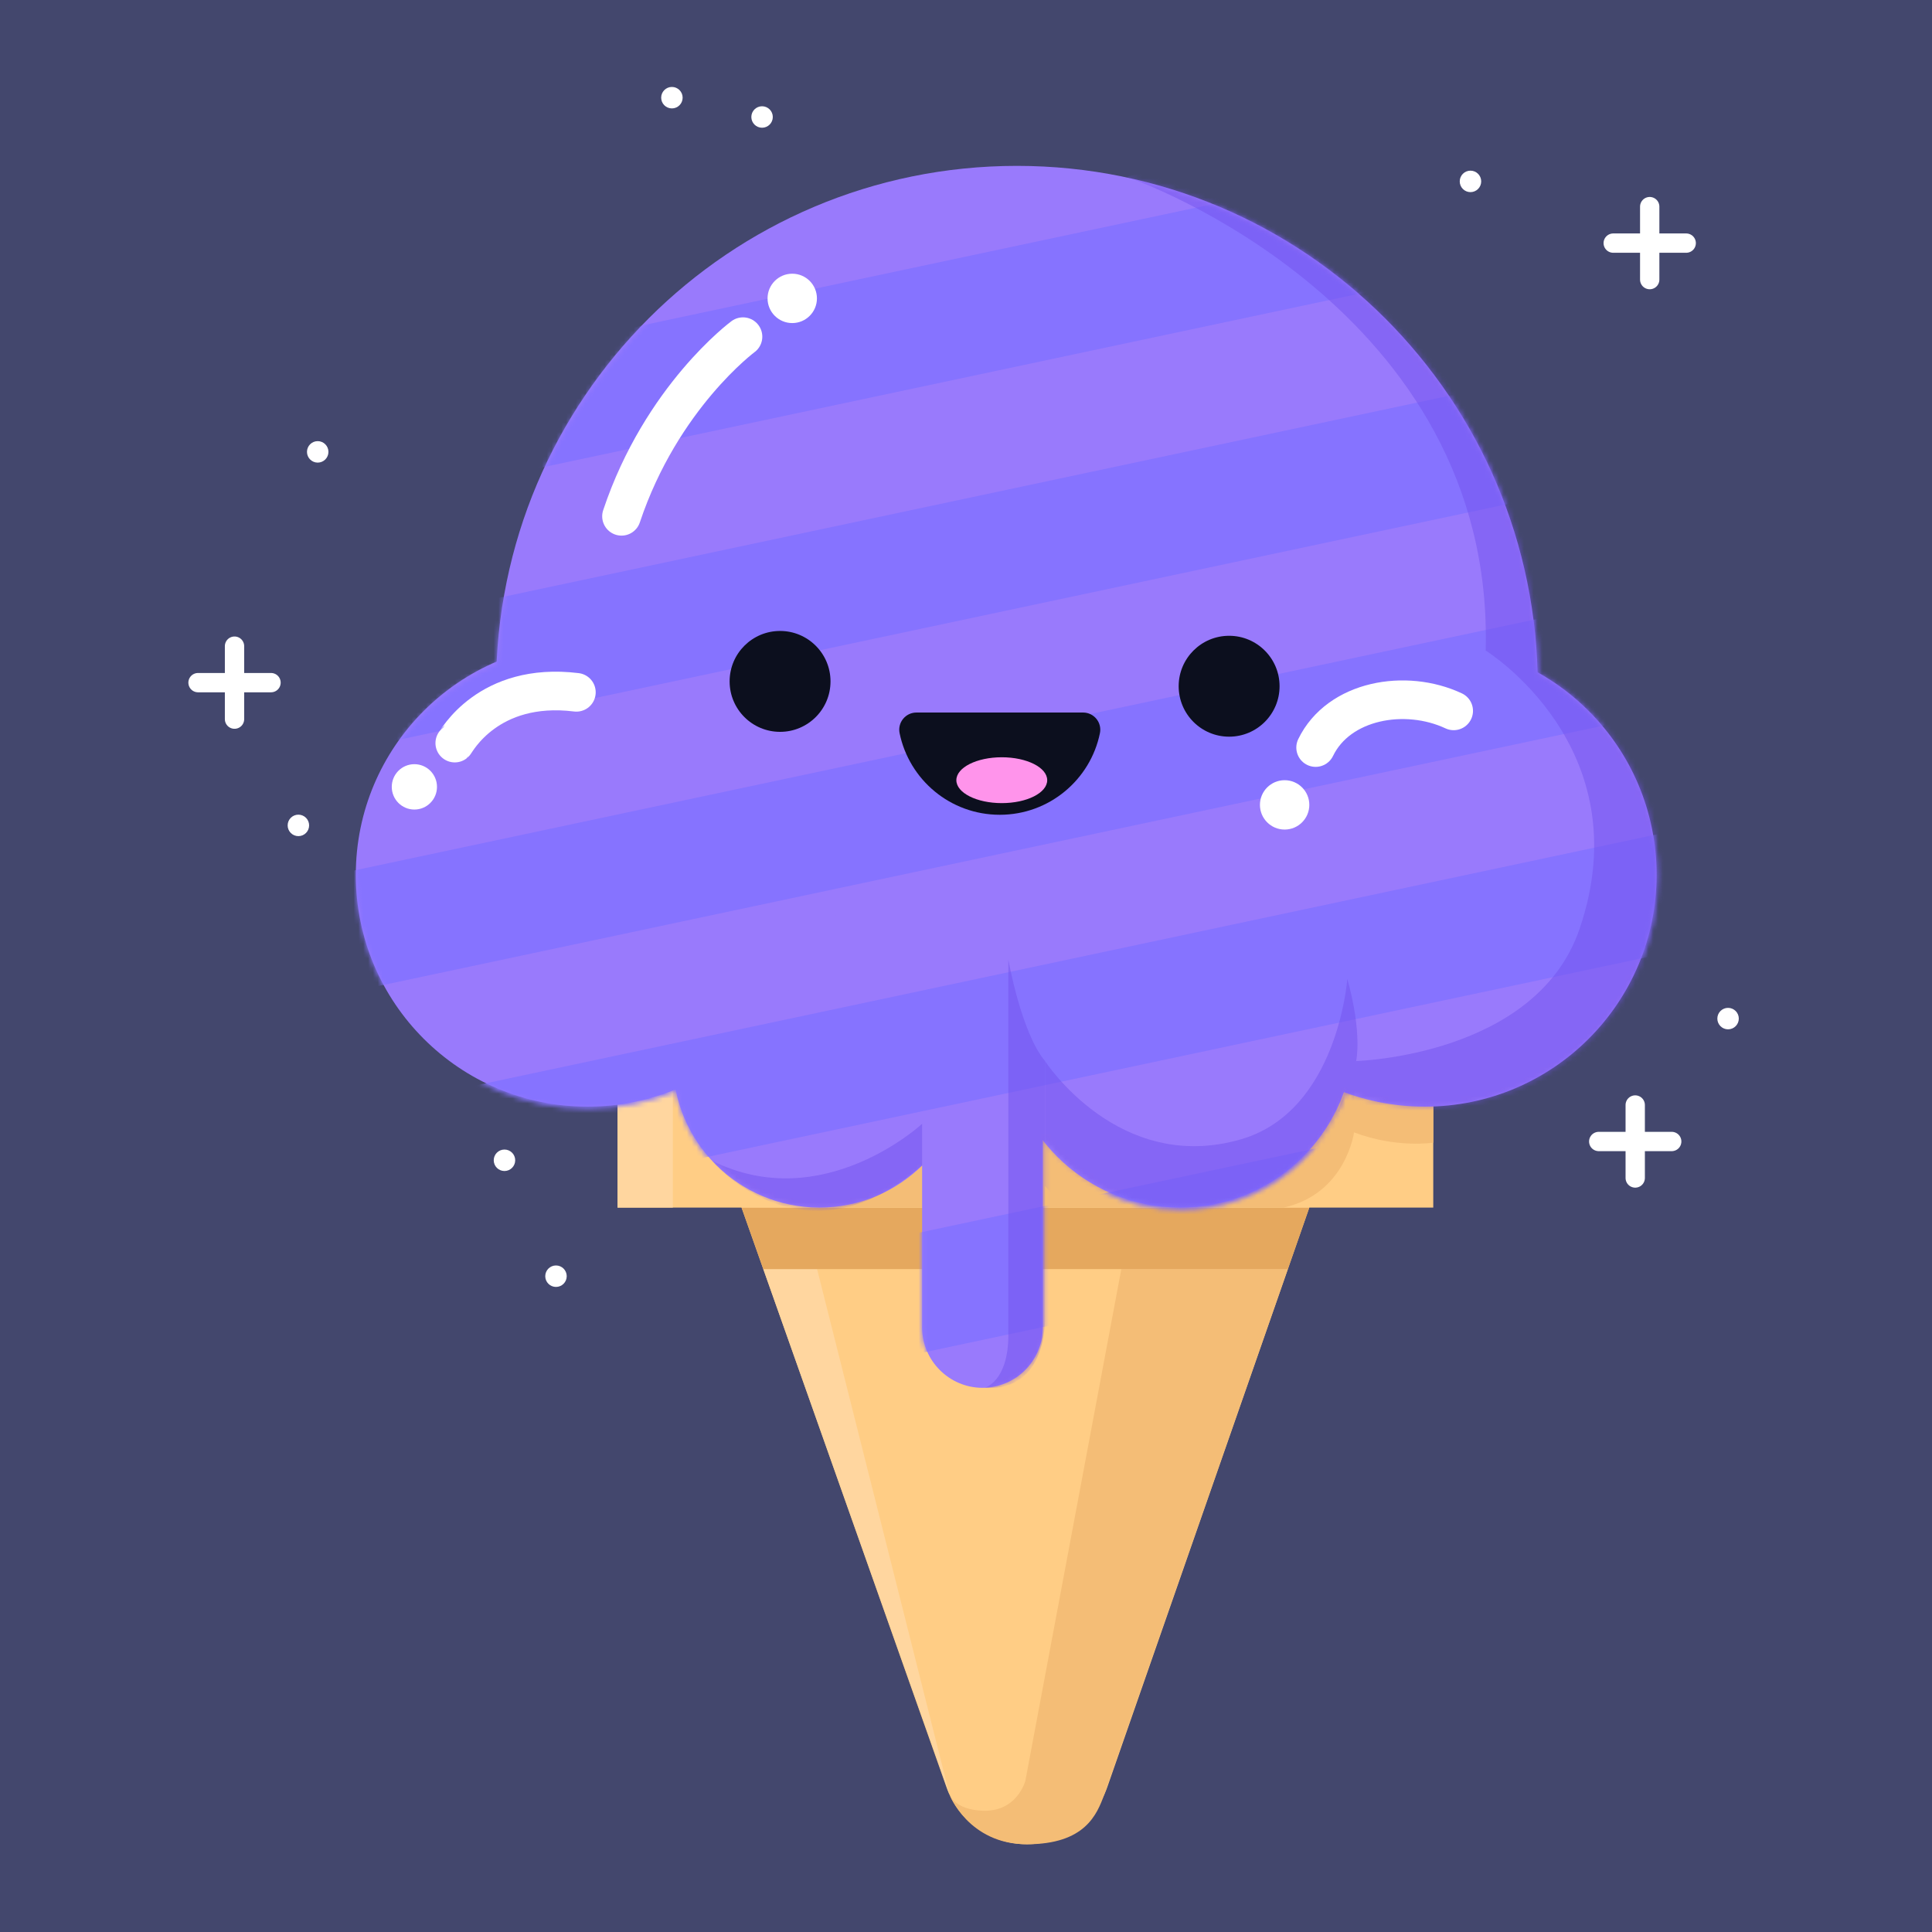 <?xml version="1.0" encoding="UTF-8"?>
<svg width="400px" height="400px" viewBox="0 0 400 400" version="1.1" xmlns="http://www.w3.org/2000/svg" xmlns:xlink="http://www.w3.org/1999/xlink">
    <!-- Generator: Sketch 53.2 (72643) - https://sketchapp.com -->
    <title>sorbet-logo-white-sparkles-on-purple</title>
    <desc>Created with Sketch.</desc>
    <defs>
        <path d="M244.643,105.654 C259.359,113.853 269.317,129.559 269.317,147.601 C269.317,174.105 247.832,195.593 221.325,195.593 C215.436,195.593 209.796,194.526 204.583,192.585 C199.611,206.515 186.307,216.489 170.667,216.489 C159.115,216.489 148.84,211.041 142.251,202.581 L142.251,241.307 C142.251,248.183 136.625,253.807 129.751,253.807 C122.876,253.807 117.251,248.183 117.251,241.307 L117.251,207.781 C111.776,213.163 104.269,216.489 95.984,216.489 C81.231,216.489 68.943,205.957 66.215,192.002 C60.595,194.31 54.444,195.593 47.992,195.593 C21.487,195.593 0,174.105 0,147.601 C0,127.774 12.024,110.759 29.176,103.441 C31.896,46.305 79.072,0.815 136.881,0.815 C195.432,0.815 243.051,47.487 244.643,105.654 L244.643,105.654 Z" id="path-1"></path>
        <path d="M29.176,102.633 C31.896,45.497 79.072,0.008 136.881,0.008 C195.433,0.008 243.051,46.68 244.643,104.847 C259.359,113.044 269.319,128.752 269.319,146.793 C269.319,173.299 247.831,194.784 221.325,194.784 C215.436,194.784 209.797,193.719 204.583,191.777 C199.611,205.708 186.305,215.681 170.668,215.681 C159.113,215.681 148.84,210.233 142.251,201.773 L142.251,240.501 C142.251,247.376 136.625,253 129.751,253 C122.876,253 117.251,247.376 117.251,240.501 L117.251,206.975 C111.776,212.356 104.271,215.681 95.984,215.681 C81.231,215.681 68.944,205.149 66.215,191.195 C60.595,193.503 54.444,194.784 47.992,194.784 C21.487,194.784 0,173.299 0,146.793 C0,126.967 12.024,109.952 29.176,102.633 L29.176,102.633 Z" id="path-3"></path>
    </defs>
    <g id="sorbet-logo-white-sparkles-on-purple" stroke="none" stroke-width="1" fill="none" fill-rule="evenodd">
        <rect fill="#43476D" x="0" y="0" width="400" height="400"></rect>
        <g id="Main-Cone" transform="translate(73.665, 33.948)">
            <g id="Cone" transform="translate(54.187, 189.189)">
                <path d="M84.749,158.698 C77.276,158.698 70.613,153.987 68.121,146.94 L24.612,23.864 L144.278,23.864 L101.402,146.867 C98.933,153.951 92.252,158.698 84.749,158.698 Z" id="path3758" fill="#FFCD85" fill-rule="nonzero"></path>
                <polygon id="path3964" fill="#FFD69F" fill-rule="nonzero" points="30.181 39.618 41.317 39.618 68.743 148.454"></polygon>
                <path d="M104.307,39.618 L138.787,39.618 L100.759,148.454 C99.248,152.534 96.814,158.698 84.75,158.698 C72.684,158.698 68.744,148.454 68.744,148.454 C68.744,148.454 69.814,151.531 75.592,151.754 C82.783,152.03 84.446,145.531 84.446,145.531 L104.307,39.618 Z" id="path3968" fill="#F4BD76" fill-rule="nonzero"></path>
                <polygon id="path3762" fill="#E5A85E" fill-rule="nonzero" points="138.787 39.618 30.18 39.618 25.677 26.878 143.228 26.878"></polygon>
                <polygon id="path3746" fill="#FFCD85" fill-rule="nonzero" points="168.889 26.879 -1.13686838e-13 26.879 -1.13686838e-13 2.42 168.889 2.42"></polygon>
                <path d="M168.89,2.42 L168.89,13.44 C168.89,13.44 161.27,14.642 152.486,11.309 C152.486,11.309 150.814,24.002 137.926,26.878 L39.723,26.878 L66.499,0.104 L156.37,0.104 L168.89,2.42 Z" id="path3768" fill="#F4BD76" fill-rule="nonzero"></path>
                <polygon id="path3764" fill="#FFD69F" fill-rule="nonzero" points="11.457 3.55271368e-15 11.457 26.879 0.001 26.879 0.001 3.55271368e-15"></polygon>
            </g>
            <g id="Sorbet" transform="translate(0, 0.394)" fill="#997AFC">
                <path d="M244.718,107.836 C244.718,148.781 221.898,184.396 188.282,202.657 C173.003,210.957 155.492,176.992 136.882,176.992 C120.48,176.992 104.934,212.011 91.016,205.461 C54.394,188.227 29.044,150.992 29.044,107.836 C29.044,48.28 77.324,-2.84217094e-14 136.882,-2.84217094e-14 C196.438,-8.52651283e-14 244.718,48.28 244.718,107.836 Z" id="path3772" fill-rule="nonzero"></path>
                <path d="M269.317,146.785 C269.317,120.279 247.831,98.793 221.325,98.793 C194.82,98.793 173.333,120.279 173.333,146.785 C173.333,173.29 194.82,194.777 221.325,194.777 C247.831,194.777 269.317,173.29 269.317,146.785" id="path3784" fill-rule="nonzero"></path>
                <path d="M129.75,166.992 L129.75,166.992 C122.876,166.992 117.25,172.618 117.25,179.492 L117.25,240.492 C117.25,247.367 122.876,252.992 129.75,252.992 C136.625,252.992 142.25,247.367 142.25,240.492 L142.25,179.492 C142.25,172.618 136.625,166.992 129.75,166.992" id="path3792" fill-rule="nonzero"></path>
                <path d="M170.666,215.672 C190.553,215.672 206.673,199.551 206.673,179.666 C206.673,159.779 190.553,143.659 170.666,143.659 C150.78,143.659 134.66,159.779 134.66,179.666" id="path3788" fill-rule="nonzero" transform="translate(170.666, 179.666) scale(1, -1) translate(-170.666, -179.666) "></path>
                <path d="M126.325,185.333 C126.325,168.577 112.741,154.993 95.985,154.993 C79.227,154.993 65.645,168.577 65.645,185.333 C65.645,202.089 79.227,215.673 95.985,215.673 C112.741,215.673 126.325,202.089 126.325,185.333" id="path3780" fill-rule="nonzero"></path>
                <path d="M95.984,146.785 C95.984,120.279 74.497,98.793 47.992,98.793 C21.487,98.793 7.10542736e-15,120.279 7.10542736e-15,146.785 C7.10542736e-15,173.29 21.487,194.777 47.992,194.777 C74.497,194.777 95.984,173.29 95.984,146.785" id="path3776" fill-rule="nonzero"></path>
            </g>
            <g id="Stripes" transform="translate(0.034, 0)">
                <mask id="mask-2" fill="white">
                    <use xlink:href="#path-1"></use>
                </mask>
                <g id="path3802"></g>
                <polygon id="Stripe-5" fill="#8673FF" fill-rule="nonzero" mask="url(#mask-2)" points="291.52 209.074 17.204 267.381 12.123 243.472 286.437 185.164"></polygon>
                <polygon id="Stripe-4" fill="#8673FF" fill-rule="nonzero" mask="url(#mask-2)" points="291.137 159.158 16.821 217.464 11.739 193.555 286.055 135.247"></polygon>
                <polygon id="Stripe-3" fill="#8673FF" fill-rule="nonzero" mask="url(#mask-2)" points="261.128 115.68 -13.188 173.988 -18.27 150.077 256.046 91.769"></polygon>
                <polygon id="Stripe-2" fill="#8673FF" fill-rule="nonzero" mask="url(#mask-2)" points="269.415 63.826 -4.901 122.134 -9.983 98.224 264.333 39.916"></polygon>
                <polygon id="Stripe-1" fill="#8673FF" fill-rule="nonzero" mask="url(#mask-2)" points="269.415 13.743 -4.901 72.051 -9.983 48.14 264.333 -10.168"></polygon>
            </g>
            <g id="Shadow" opacity="0.5" transform="translate(0.367, 0.474)">
                <mask id="mask-4" fill="white">
                    <use xlink:href="#path-3"></use>
                </mask>
                <g id="path3870"></g>
                <path d="M129.827,252.912 C129.827,252.912 134.736,251.654 134.736,241.95 L134.736,164.246 C134.736,164.246 137.396,179.371 142.327,185.252 L142.327,238.246 C142.327,238.246 142.993,253.802 129.827,252.912 Z" id="path3842" fill="#7251ED" fill-rule="nonzero" mask="url(#mask-4)"></path>
                <path d="M116.883,198.246 L116.883,206.886 C91.883,228.519 73.389,205.898 73.389,205.898 C96.341,217.328 116.883,198.246 116.883,198.246 Z" id="path3858" fill="#7251ED" fill-rule="nonzero" mask="url(#mask-4)"></path>
                <path d="M159.182,2.217 L213.993,-13.755 L283.326,53.578 L299.993,175.245 L239.66,215.593 L202.97,195.644 L206.75,185.253 C206.75,185.253 243.993,184.253 252.993,157.912 C265.866,120.238 233.562,100.269 233.562,100.269 C235.464,29.293 160.997,2.61 159.182,2.217 Z" id="path3890" fill="#7251ED" fill-rule="nonzero" mask="url(#mask-4)"></path>
                <path d="M204.915,168.235 C208.059,179.557 206.75,185.253 206.75,185.253 C206.75,185.253 204.883,218.691 204.915,219.357 C204.947,220.024 163.771,234.691 163.771,234.691 L142.327,211.135 L142.327,185.253 C142.327,185.253 157.543,208.803 182.883,201.463 C202.971,195.644 204.915,168.235 204.915,168.235 Z" id="path3906" fill="#7251ED" fill-rule="nonzero" mask="url(#mask-4)"></path>
            </g>
            <g id="Gleam" transform="translate(7.446, 22.72)">
                <path d="M189.969,109.973 C189.969,107.151 187.681,104.863 184.858,104.863 C182.035,104.863 179.746,107.151 179.746,109.973 C179.746,112.796 182.035,115.084 184.858,115.084 C187.681,115.084 189.969,112.796 189.969,109.973" id="path3940" fill="#FFFFFF" fill-rule="nonzero"></path>
                <path d="M219.855,95.802 C209.888,100.477 196.055,98.067 191.276,88.207" id="path3932" stroke="#FFFFFF" stroke-width="8" stroke-linecap="round" stroke-linejoin="round" transform="translate(205.565, 93.155) scale(1, -1) translate(-205.565, -93.155) "></path>
                <path d="M9.363,106.244 C9.363,103.649 7.267,101.547 4.681,101.547 C2.096,101.547 1.16351373e-13,103.649 1.16351373e-13,106.244 C1.16351373e-13,108.839 2.096,110.941 4.681,110.941 C7.267,110.941 9.363,108.839 9.363,106.244" id="path3944" fill="#FFFFFF" fill-rule="nonzero"></path>
                <path d="M13.046,86.395 C13.32,86.607 19.889,99.168 38.222,96.909" id="path3936" stroke="#FFFFFF" stroke-width="8" stroke-linecap="round" stroke-linejoin="round" transform="translate(25.634, 91.788) scale(1, -1) translate(-25.634, -91.788) "></path>
                <path d="M72.715,50.225 C72.715,50.225 55.827,37.747 47.566,13.036" id="path3928" stroke="#FFFFFF" stroke-width="8" stroke-linecap="round" stroke-linejoin="round" transform="translate(60.141, 31.631) scale(1, -1) translate(-60.141, -31.631) "></path>
                <path d="M88.026,5.111 C88.026,7.933 85.738,10.221 82.915,10.221 C80.093,10.221 77.803,7.933 77.803,5.111 C77.803,2.288 80.093,-1.59872116e-14 82.915,-1.59872116e-14 C85.738,-1.59872116e-14 88.026,2.288 88.026,5.111 Z" id="path3924" fill="#FFFFFF" fill-rule="nonzero"></path>
            </g>
            <g id="Face" transform="translate(77.395, 96.685)">
                <path d="M20.889,10.444 C20.889,16.213 16.213,20.888 10.445,20.888 C4.676,20.888 -7.63833441e-14,16.213 -7.63833441e-14,10.444 C-7.63833441e-14,4.676 4.676,3.55271368e-15 10.445,3.55271368e-15 C16.213,3.55271368e-15 20.889,4.676 20.889,10.444 Z" id="path3948" fill="#0C0F1E" fill-rule="nonzero"></path>
                <path d="M113.861,11.444 C113.861,17.213 109.185,21.888 103.417,21.888 C97.649,21.888 92.971,17.213 92.971,11.444 C92.971,5.676 97.649,1 103.417,1 C109.185,1 113.861,5.676 113.861,11.444 Z" id="path3952" fill="#0C0F1E" fill-rule="nonzero"></path>
                <path d="M38.678,16.889 L73.183,16.889 C75.43,16.889 77.12,18.953 76.67,21.154 C74.696,30.801 66.16,38.058 55.93,38.058 C45.7,38.058 37.164,30.801 35.191,21.154 C34.74,18.953 36.431,16.889 38.678,16.889 Z" id="path3956" fill="#0C0F1E" fill-rule="nonzero"></path>
                <path d="M65.754,30.898 C65.754,33.519 61.543,35.644 56.349,35.644 C51.154,35.644 46.943,33.519 46.943,30.898 C46.943,28.276 51.154,26.151 56.349,26.151 C61.543,26.151 65.754,28.276 65.754,30.898 Z" id="path3960" fill="#FF94EB" fill-rule="nonzero"></path>
            </g>
        </g>
        <g id="Sparkles-(White)" transform="translate(41, 18)">
            <path d="M6.03961325e-14,123.334 L15.111,123.334 L6.03961325e-14,123.334 Z" id="path3988" stroke="#FFFFFF" stroke-width="4" stroke-linecap="round" stroke-linejoin="round"></path>
            <path d="M7.555,115.779 L7.555,130.889 L7.555,115.779 Z" id="path3992" stroke="#FFFFFF" stroke-width="4" stroke-linecap="round" stroke-linejoin="round"></path>
            <path d="M290,218.334 L305.111,218.334 L290,218.334 Z" id="path3988" stroke="#FFFFFF" stroke-width="4" stroke-linecap="round" stroke-linejoin="round"></path>
            <path d="M297.555,210.779 L297.555,225.889 L297.555,210.779 Z" id="path3992" stroke="#FFFFFF" stroke-width="4" stroke-linecap="round" stroke-linejoin="round"></path>
            <path d="M293,32.334 L308.111,32.334 L293,32.334 Z" id="path3988" stroke="#FFFFFF" stroke-width="4" stroke-linecap="round" stroke-linejoin="round"></path>
            <path d="M300.555,24.779 L300.555,39.889 L300.555,24.779 Z" id="path3992" stroke="#FFFFFF" stroke-width="4" stroke-linecap="round" stroke-linejoin="round"></path>
            <path d="M27,75.556 C27,76.783 26.005,77.779 24.777,77.779 C23.551,77.779 22.556,76.783 22.556,75.556 C22.556,74.329 23.551,73.333 24.777,73.333 C26.005,73.333 27,74.329 27,75.556 Z" id="Dot-Sparkle-8" fill="#FFFFFF" fill-rule="nonzero"></path>
            <path d="M23,152.889 C23,154.116 22.005,155.112 20.777,155.112 C19.551,155.112 18.556,154.116 18.556,152.889 C18.556,151.663 19.551,150.667 20.777,150.667 C22.005,150.667 23,151.663 23,152.889 Z" id="Dot-Sparkle-7" fill="#FFFFFF" fill-rule="nonzero"></path>
            <path d="M65.667,222.223 C65.667,223.449 64.672,224.445 63.444,224.445 C62.217,224.445 61.223,223.449 61.223,222.223 C61.223,220.996 62.217,220 63.444,220 C64.672,220 65.667,220.996 65.667,222.223 Z" id="Dot-Sparkle-6" fill="#FFFFFF" fill-rule="nonzero"></path>
            <path d="M76.333,246.223 C76.333,247.449 75.339,248.445 74.111,248.445 C72.884,248.445 71.889,247.449 71.889,246.223 C71.889,244.996 72.884,244 74.111,244 C75.339,244 76.333,244.996 76.333,246.223 Z" id="Dot-Sparkle-5" fill="#FFFFFF" fill-rule="nonzero"></path>
            <path d="M319,192.889 C319,194.116 318.005,195.112 316.777,195.112 C315.551,195.112 314.556,194.116 314.556,192.889 C314.556,191.663 315.551,190.667 316.777,190.667 C318.005,190.667 319,191.663 319,192.889 Z" id="Dot-Sparkle-4" fill="#FFFFFF" fill-rule="nonzero"></path>
            <path d="M265.667,19.556 C265.667,20.783 264.672,21.779 263.444,21.779 C262.217,21.779 261.223,20.783 261.223,19.556 C261.223,18.329 262.217,17.333 263.444,17.333 C264.672,17.333 265.667,18.329 265.667,19.556 Z" id="Dot-Sparkle-3" fill="#FFFFFF" fill-rule="nonzero"></path>
            <path d="M119,6.223 C119,7.449 118.005,8.445 116.777,8.445 C115.551,8.445 114.556,7.449 114.556,6.223 C114.556,4.996 115.551,4 116.777,4 C118.005,4 119,4.996 119,6.223 Z" id="Dot-Sparkle-2" fill="#FFFFFF" fill-rule="nonzero"></path>
            <path d="M100.333,2.223 C100.333,3.449 99.339,4.445 98.111,4.445 C96.884,4.445 95.889,3.449 95.889,2.223 C95.889,0.996 96.884,1.0658141e-14 98.111,1.0658141e-14 C99.339,1.0658141e-14 100.333,0.996 100.333,2.223 Z" id="Dot-Sparkle-1" fill="#FFFFFF" fill-rule="nonzero"></path>
        </g>
    </g>
</svg>